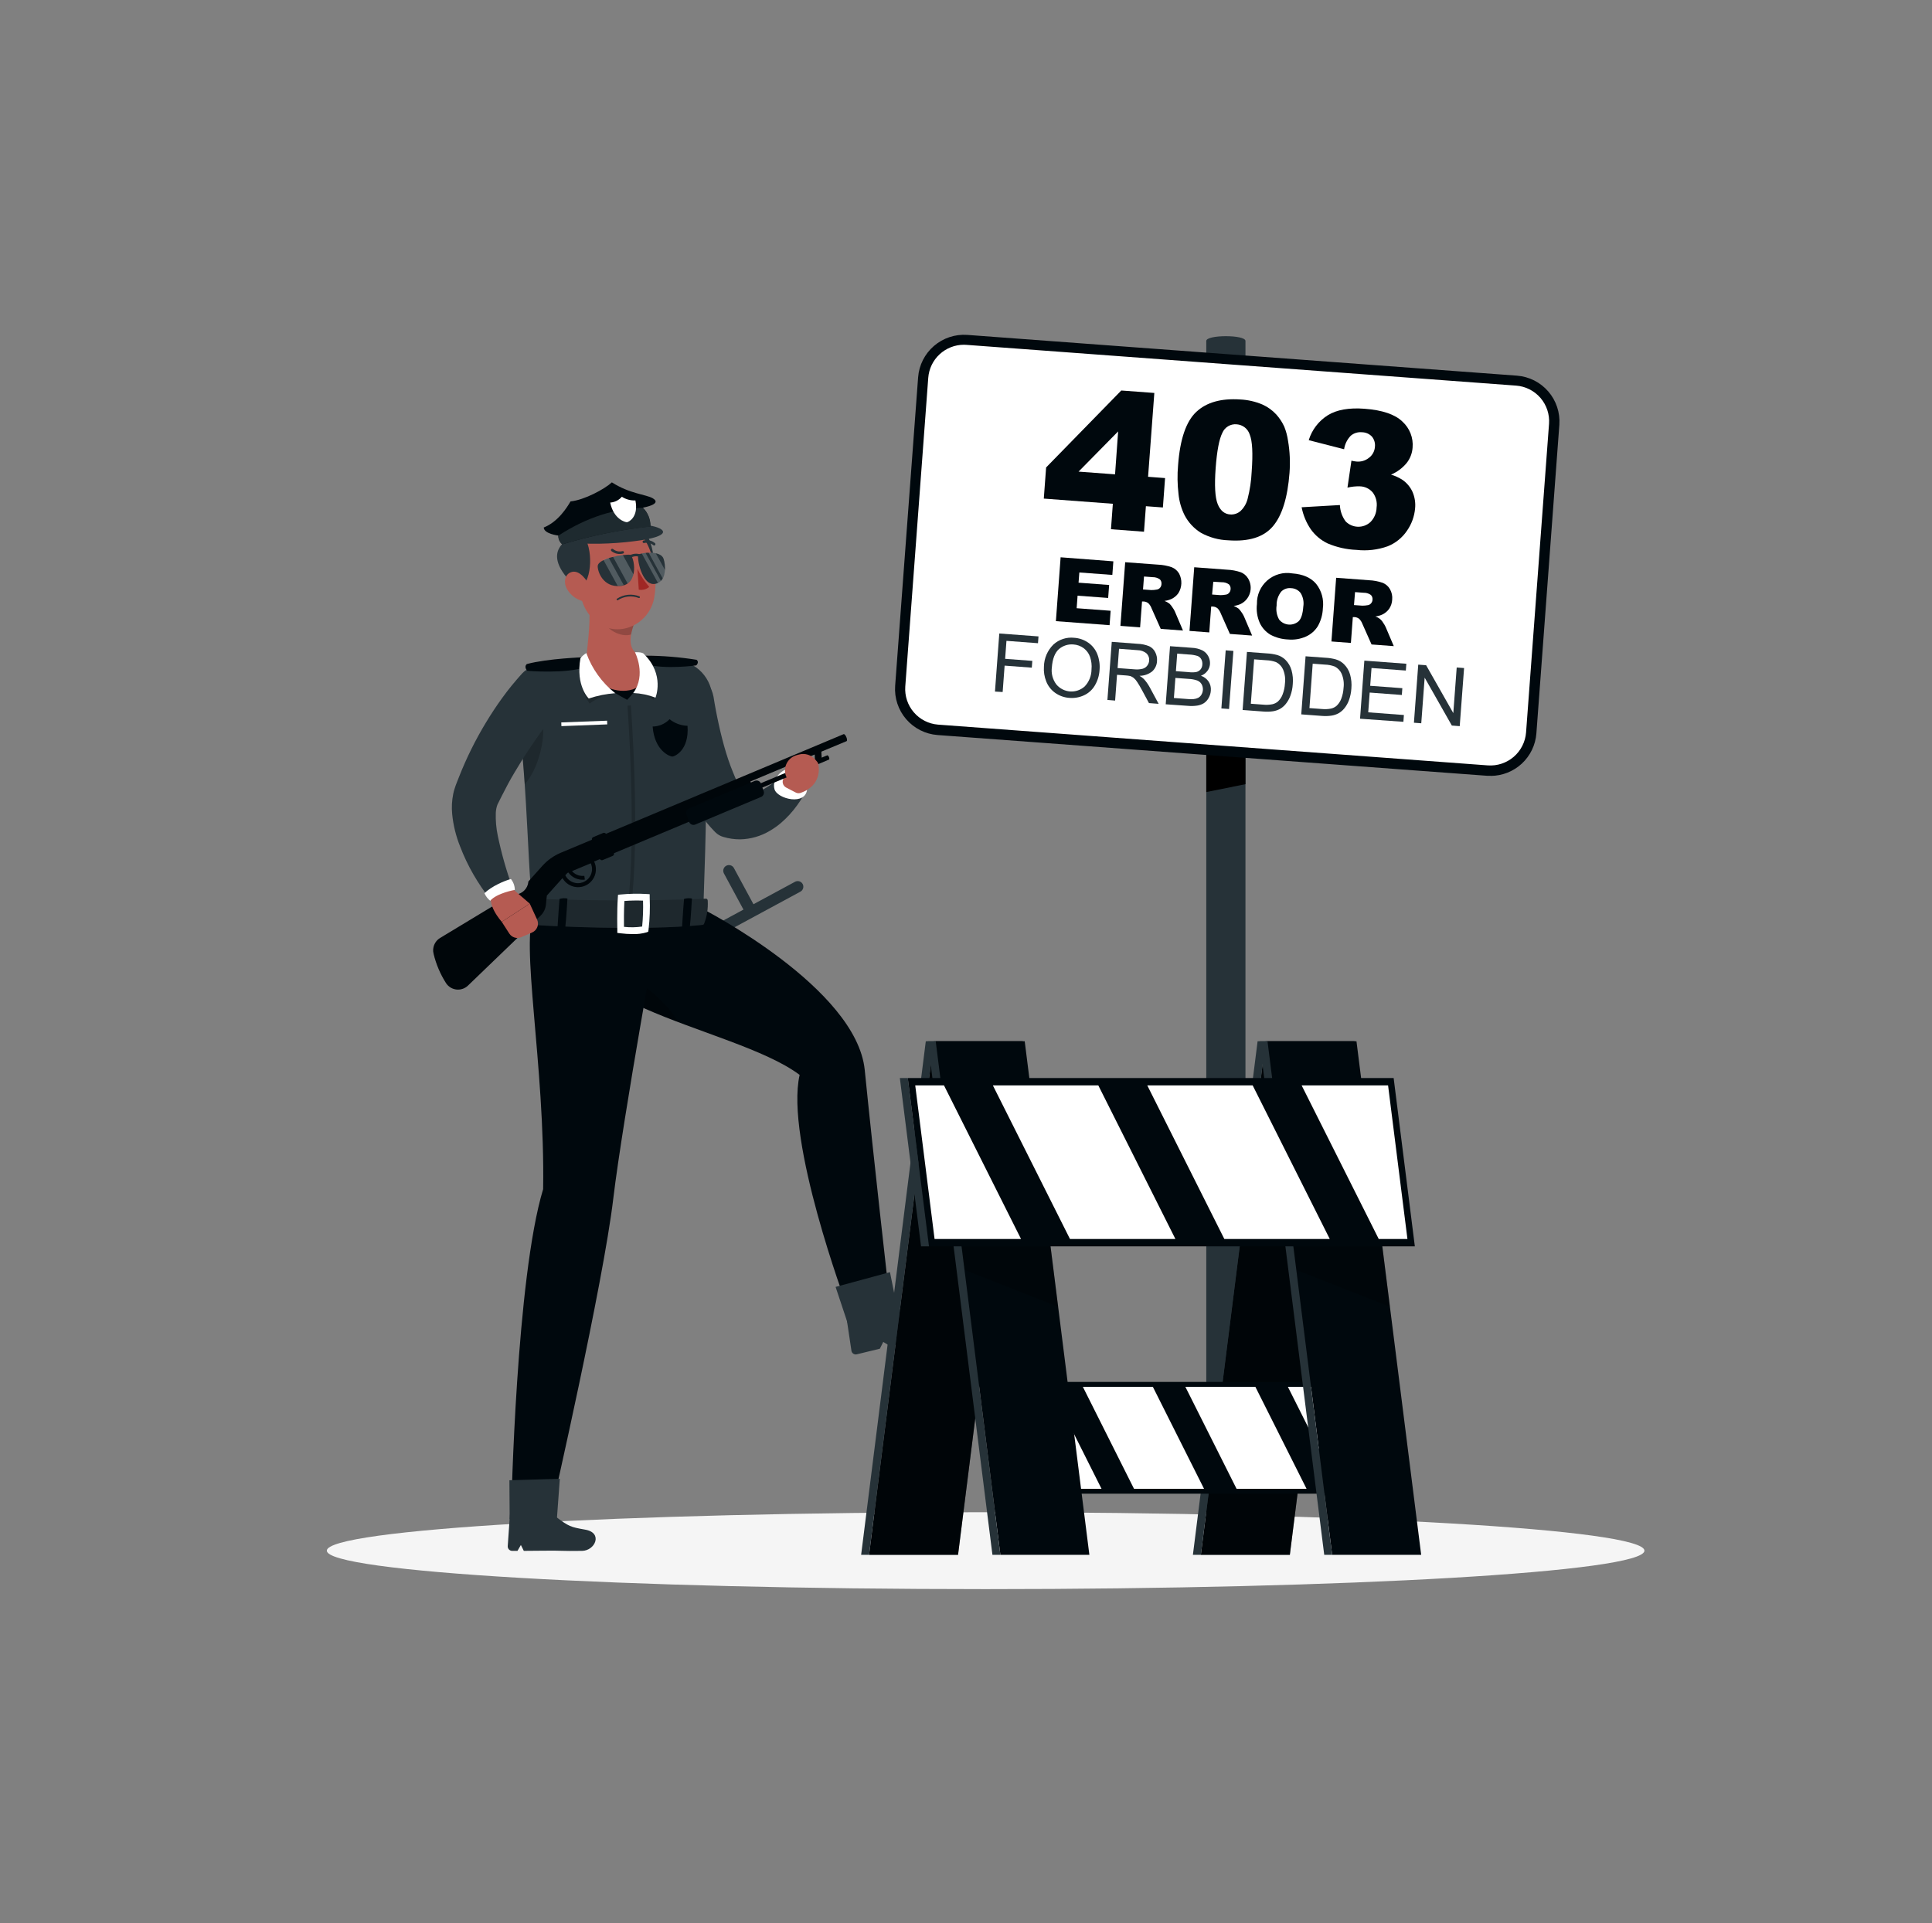 <svg width="227" height="226" viewBox="0 0 227 226" fill="none" xmlns="http://www.w3.org/2000/svg">
<rect x="0" y="0" width="227" height="226" fill="#808080" stroke="none"/>
<mask id="mask0_1575_2387" style="mask-type:alpha" maskUnits="userSpaceOnUse" x="0" y="0" width="227" height="226">
<ellipse cx="113.129" cy="113" rx="113.129" ry="113" fill="#F0F0F0"/>
</mask>
<g mask="url(#mask0_1575_2387)">
<path d="M115.807 186.762C158.557 186.762 193.213 184.738 193.213 182.242C193.213 179.746 158.557 177.723 115.807 177.723C73.056 177.723 38.4 179.746 38.4 182.242C38.4 184.738 73.056 186.762 115.807 186.762Z" fill="#F5F5F5"/>
<path d="M146.336 178.781H141.732V40.07C141.732 39.323 146.336 39.323 146.336 40.07V178.781Z" fill="#263238"/>
<path d="M146.336 92.161L141.732 93.087V86.719H146.336V92.161Z" fill="black"/>
<path d="M178.194 44.724L113.601 39.924C110.963 39.728 108.665 41.708 108.469 44.346L105.773 80.62C105.577 83.258 107.557 85.556 110.196 85.752L174.788 90.552C177.427 90.749 179.725 88.768 179.921 86.13L182.616 49.856C182.812 47.218 180.832 44.92 178.194 44.724Z" fill="white"/>
<path d="M175.144 91.175C175.012 91.175 174.876 91.175 174.745 91.175L110.15 86.384C108.726 86.274 107.404 85.605 106.472 84.523C105.54 83.442 105.074 82.035 105.175 80.611L107.874 44.337C107.983 42.913 108.652 41.59 109.734 40.657C110.815 39.725 112.222 39.258 113.647 39.359L178.242 44.15C179.665 44.26 180.987 44.929 181.919 46.011C182.851 47.092 183.317 48.498 183.216 49.923L180.517 86.196C180.414 87.551 179.804 88.817 178.809 89.742C177.814 90.667 176.506 91.183 175.148 91.187L175.144 91.175ZM113.24 40.517C112.181 40.521 111.163 40.925 110.388 41.647C109.614 42.369 109.141 43.357 109.064 44.413L106.365 80.687C106.288 81.79 106.649 82.879 107.371 83.717C108.092 84.555 109.115 85.075 110.217 85.162L174.812 89.953C175.92 90.032 177.014 89.67 177.856 88.945C178.697 88.22 179.218 87.192 179.304 86.085L182.003 49.811C182.084 48.703 181.722 47.607 180.997 46.765C180.272 45.923 179.242 45.403 178.134 45.319L113.539 40.529C113.451 40.521 113.343 40.517 113.24 40.517Z" fill="#00080D"/>
<path d="M130.753 59.205L122.641 58.598L122.913 54.937L131.744 45.894L135.628 46.182L134.893 56.035L136.89 56.186L136.634 59.64L134.638 59.492L134.414 62.49L130.534 62.199L130.753 59.205ZM131.013 55.747L131.376 50.701L126.725 55.428L131.013 55.747Z" fill="#00080D"/>
<path d="M138.419 54.661C138.648 51.611 139.361 49.526 140.559 48.406C141.756 47.285 143.473 46.799 145.709 46.948C146.614 46.989 147.506 47.192 148.34 47.547C148.952 47.823 149.501 48.22 149.957 48.713C150.337 49.138 150.652 49.617 150.891 50.134C151.107 50.672 151.257 51.233 151.338 51.807C151.55 53.053 151.608 54.32 151.51 55.58C151.289 58.491 150.638 60.583 149.557 61.855C148.477 63.128 146.731 63.676 144.319 63.5C143.191 63.464 142.087 63.16 141.098 62.614C140.292 62.115 139.634 61.409 139.193 60.57C138.802 59.791 138.558 58.946 138.471 58.079C138.336 56.944 138.318 55.799 138.419 54.661ZM142.834 54.997C142.683 57.041 142.76 58.45 143.066 59.225C143.369 59.995 143.864 60.422 144.551 60.462C144.987 60.493 145.418 60.349 145.749 60.063C146.164 59.672 146.457 59.168 146.591 58.614C146.859 57.568 147.018 56.498 147.066 55.42C147.223 53.291 147.149 51.847 146.843 51.088C146.739 50.753 146.537 50.456 146.262 50.238C145.987 50.02 145.652 49.891 145.302 49.867C144.951 49.834 144.6 49.913 144.297 50.093C143.995 50.273 143.758 50.545 143.621 50.869C143.248 51.603 142.986 52.979 142.834 54.997Z" fill="#00080D"/>
<path d="M157.925 52.797L153.769 51.731C154.141 50.514 154.939 49.473 156.017 48.797C157.065 48.153 158.501 47.9 160.324 48.038C162.416 48.195 163.9 48.698 164.776 49.547C165.196 49.929 165.523 50.402 165.731 50.93C165.939 51.459 166.022 52.028 165.973 52.593C165.93 53.264 165.682 53.905 165.263 54.43C164.771 55.019 164.146 55.482 163.438 55.779C163.928 55.924 164.393 56.141 164.82 56.422C165.317 56.776 165.712 57.256 165.965 57.811C166.23 58.426 166.334 59.098 166.265 59.764C166.18 60.703 165.851 61.605 165.311 62.378C164.758 63.197 163.972 63.831 163.055 64.199C161.88 64.621 160.623 64.767 159.382 64.626C158.207 64.582 157.049 64.32 155.969 63.856C155.184 63.477 154.508 62.905 154.004 62.195C153.477 61.416 153.113 60.539 152.935 59.616L157.43 59.356C157.458 60.051 157.694 60.722 158.109 61.281C158.489 61.667 159.004 61.892 159.546 61.906C160.088 61.921 160.614 61.726 161.015 61.36C161.468 60.905 161.728 60.293 161.742 59.652C161.832 59.026 161.671 58.391 161.294 57.883C161.108 57.661 160.877 57.482 160.616 57.356C160.355 57.231 160.071 57.163 159.781 57.157C159.29 57.143 158.798 57.194 158.32 57.308L158.787 54.142C158.976 54.188 159.168 54.222 159.362 54.242C159.63 54.27 159.9 54.244 160.158 54.167C160.415 54.089 160.655 53.962 160.863 53.791C161.062 53.639 161.225 53.447 161.343 53.226C161.461 53.006 161.53 52.763 161.546 52.514C161.571 52.301 161.554 52.085 161.494 51.879C161.434 51.674 161.334 51.482 161.199 51.316C161.049 51.155 160.868 51.027 160.666 50.938C160.465 50.85 160.248 50.803 160.029 50.801C159.794 50.776 159.557 50.799 159.332 50.868C159.106 50.936 158.897 51.049 158.715 51.2C158.29 51.636 158.013 52.194 157.925 52.797Z" fill="#00080D"/>
<path d="M124.617 65.496L130.813 65.971L130.694 67.568L126.817 67.281L126.725 68.479L130.318 68.75L130.203 70.275L126.61 70.008L126.502 71.481L130.494 71.78L130.37 73.473L124.062 73.002L124.617 65.496Z" fill="#00080D"/>
<path d="M131.644 73.557L132.203 66.075L136.055 66.359C136.609 66.381 137.157 66.485 137.68 66.666C138.044 66.813 138.347 67.077 138.543 67.417C138.728 67.774 138.818 68.172 138.802 68.574C138.787 68.976 138.667 69.367 138.455 69.708C138.251 69.999 137.976 70.232 137.656 70.387C137.392 70.509 137.111 70.588 136.822 70.623C137.031 70.701 137.227 70.808 137.405 70.942C137.535 71.069 137.649 71.211 137.744 71.365C137.856 71.518 137.954 71.681 138.036 71.852L138.994 74.104L136.379 73.908L135.313 71.513C135.231 71.287 135.104 71.08 134.938 70.906C134.781 70.778 134.588 70.703 134.387 70.691H134.183L133.956 73.729L131.644 73.557ZM134.299 69.277L135.273 69.349C135.481 69.35 135.688 69.332 135.892 69.293C136.045 69.276 136.187 69.204 136.291 69.09C136.395 68.97 136.457 68.82 136.467 68.662C136.481 68.559 136.472 68.454 136.44 68.355C136.407 68.256 136.352 68.166 136.279 68.091C136.032 67.916 135.735 67.825 135.433 67.832L134.415 67.756L134.299 69.277Z" fill="#00080D"/>
<path d="M139.76 74.148L140.315 66.666L144.172 66.954C144.724 66.975 145.27 67.077 145.793 67.257C146.157 67.404 146.462 67.668 146.659 68.008C146.806 68.258 146.9 68.536 146.935 68.823C146.97 69.112 146.946 69.404 146.864 69.682C146.782 69.96 146.644 70.219 146.459 70.442C146.273 70.665 146.044 70.847 145.785 70.978C145.52 71.099 145.239 71.179 144.95 71.213C145.158 71.292 145.355 71.4 145.533 71.533C145.66 71.662 145.774 71.804 145.872 71.956C145.985 72.108 146.082 72.271 146.16 72.443L147.118 74.695L144.507 74.503L143.441 72.108C143.359 71.882 143.231 71.675 143.066 71.501C142.909 71.372 142.714 71.296 142.511 71.285H142.307L142.084 74.323L139.76 74.148ZM142.415 69.872L143.389 69.944C143.597 69.943 143.804 69.924 144.008 69.888C144.163 69.873 144.306 69.799 144.407 69.68C144.514 69.564 144.577 69.415 144.587 69.257C144.601 69.153 144.591 69.048 144.559 68.948C144.526 68.849 144.472 68.758 144.399 68.682C144.152 68.506 143.853 68.416 143.549 68.427L142.555 68.367L142.415 69.872Z" fill="#00080D"/>
<path d="M147.685 70.982C147.671 70.457 147.774 69.936 147.987 69.455C148.199 68.975 148.515 68.548 148.912 68.204C149.309 67.86 149.777 67.609 150.283 67.468C150.789 67.327 151.319 67.3 151.837 67.389C153.082 67.479 154.014 67.885 154.631 68.606C154.953 69.008 155.189 69.472 155.326 69.968C155.463 70.464 155.499 70.983 155.43 71.493C155.403 72.237 155.197 72.963 154.827 73.609C154.497 74.134 154.019 74.55 153.454 74.806C152.79 75.103 152.061 75.222 151.338 75.154C150.615 75.126 149.908 74.935 149.27 74.595C148.725 74.271 148.289 73.791 148.02 73.217C147.709 72.516 147.593 71.743 147.685 70.982ZM149.996 71.161C149.903 71.733 150.009 72.319 150.296 72.822C150.432 72.989 150.601 73.126 150.792 73.226C150.983 73.326 151.192 73.386 151.407 73.403C151.622 73.42 151.838 73.393 152.042 73.324C152.247 73.255 152.435 73.145 152.595 73.002C152.891 72.698 153.07 72.132 153.13 71.293C153.222 70.741 153.111 70.174 152.819 69.696C152.687 69.524 152.518 69.383 152.324 69.285C152.131 69.186 151.918 69.131 151.701 69.125C151.49 69.099 151.275 69.122 151.074 69.191C150.873 69.26 150.69 69.374 150.539 69.525C150.171 69.989 149.978 70.569 149.996 71.161Z" fill="#00080D"/>
<path d="M156.436 75.389L156.991 67.904L160.844 68.191C161.397 68.213 161.945 68.317 162.468 68.499C162.826 68.646 163.124 68.909 163.315 69.245C163.528 69.621 163.619 70.053 163.574 70.483C163.555 70.86 163.435 71.226 163.227 71.541C163.023 71.83 162.748 72.062 162.428 72.216C162.164 72.338 161.883 72.419 161.594 72.455C161.985 72.574 162.315 72.838 162.516 73.194C162.628 73.347 162.724 73.512 162.804 73.685L163.762 75.936L161.151 75.741L160.085 73.345C160.002 73.12 159.874 72.913 159.71 72.739C159.551 72.611 159.358 72.536 159.155 72.523H158.951L158.724 75.561L156.436 75.389ZM159.087 71.11L160.061 71.181C160.27 71.183 160.479 71.164 160.684 71.126C160.839 71.111 160.982 71.036 161.083 70.918C161.19 70.802 161.254 70.653 161.263 70.495C161.276 70.392 161.265 70.287 161.233 70.188C161.201 70.09 161.147 69.999 161.075 69.924C160.828 69.746 160.529 69.655 160.225 69.664L159.211 69.588L159.087 71.11Z" fill="#00080D"/>
<path d="M116.904 81.278L117.411 74.451L122.018 74.794L121.959 75.593L118.254 75.317L118.098 77.429L121.292 77.669L121.232 78.467L118.038 78.228L117.807 81.33L116.904 81.278Z" fill="#263238"/>
<path d="M122.657 78.347C122.673 77.371 123.072 76.439 123.767 75.752C124.092 75.455 124.476 75.23 124.895 75.093C125.313 74.955 125.756 74.908 126.194 74.954C126.794 74.99 127.373 75.191 127.867 75.533C128.346 75.867 128.715 76.335 128.929 76.878C129.159 77.471 129.25 78.109 129.192 78.743C129.155 79.387 128.963 80.013 128.634 80.567C128.335 81.075 127.888 81.478 127.352 81.721C126.824 81.964 126.243 82.067 125.663 82.02C125.056 81.984 124.471 81.778 123.975 81.426C123.498 81.087 123.131 80.614 122.921 80.068C122.704 79.522 122.614 78.934 122.657 78.347ZM123.587 78.431C123.494 79.139 123.681 79.855 124.106 80.427C124.306 80.669 124.552 80.867 124.83 81.011C125.109 81.154 125.413 81.24 125.725 81.263C126.037 81.285 126.351 81.245 126.647 81.143C126.943 81.041 127.215 80.881 127.448 80.671C127.959 80.132 128.245 79.418 128.246 78.675C128.296 78.176 128.237 77.672 128.075 77.198C127.932 76.79 127.671 76.434 127.324 76.176C126.975 75.919 126.559 75.768 126.126 75.741C125.821 75.713 125.514 75.747 125.222 75.839C124.93 75.932 124.659 76.082 124.426 76.279C123.947 76.703 123.663 77.421 123.587 78.447V78.431Z" fill="#263238"/>
<path d="M130.115 82.26L130.626 75.433L133.652 75.661C134.123 75.675 134.588 75.772 135.025 75.948C135.335 76.095 135.585 76.343 135.736 76.651C135.902 76.976 135.974 77.341 135.943 77.705C135.933 77.932 135.878 78.154 135.781 78.36C135.685 78.565 135.549 78.75 135.381 78.902C134.955 79.242 134.427 79.426 133.883 79.425C134.072 79.528 134.247 79.656 134.402 79.805C134.667 80.099 134.896 80.423 135.085 80.771L136.135 82.719L134.997 82.631L134.199 81.146C133.967 80.715 133.772 80.388 133.616 80.156C133.503 79.97 133.36 79.804 133.193 79.665C133.072 79.573 132.937 79.501 132.794 79.453C132.629 79.416 132.463 79.392 132.295 79.382L131.245 79.306L131.021 82.336L130.115 82.26ZM131.312 78.515L133.253 78.659C133.58 78.696 133.91 78.677 134.231 78.603C134.455 78.546 134.653 78.415 134.794 78.232C134.927 78.059 135.006 77.85 135.021 77.633C135.036 77.483 135.017 77.332 134.967 77.189C134.916 77.047 134.835 76.918 134.73 76.81C134.427 76.55 134.039 76.409 133.64 76.411L131.48 76.248L131.312 78.515Z" fill="#263238"/>
<path d="M136.965 82.771L137.472 75.944L140.035 76.132C140.464 76.148 140.885 76.251 141.273 76.435C141.57 76.589 141.812 76.83 141.968 77.126C142.12 77.408 142.189 77.728 142.167 78.048C142.146 78.337 142.042 78.615 141.868 78.847C141.674 79.106 141.409 79.304 141.105 79.417C141.474 79.543 141.793 79.785 142.012 80.108C142.212 80.422 142.302 80.795 142.267 81.166C142.247 81.475 142.155 81.776 142 82.044C141.866 82.284 141.677 82.49 141.449 82.643C141.213 82.786 140.951 82.881 140.678 82.923C140.311 82.979 139.938 82.99 139.568 82.954L136.965 82.771ZM137.927 82.032L139.628 82.16C139.834 82.175 140.041 82.175 140.247 82.16C140.433 82.143 140.614 82.093 140.782 82.012C140.934 81.928 141.062 81.805 141.153 81.657C141.267 81.471 141.33 81.258 141.336 81.04C141.341 80.823 141.289 80.607 141.185 80.415C141.068 80.215 140.886 80.061 140.67 79.976C140.351 79.865 140.018 79.802 139.68 79.789L138.103 79.673L137.927 82.032ZM138.163 78.878L139.64 78.99C139.928 79.028 140.219 79.028 140.506 78.99C140.716 78.953 140.908 78.846 141.049 78.687C141.185 78.522 141.262 78.317 141.269 78.104C141.289 77.894 141.249 77.682 141.153 77.493C141.059 77.311 140.901 77.169 140.71 77.094C140.376 76.99 140.03 76.932 139.68 76.922L138.315 76.818L138.163 78.878Z" fill="#263238"/>
<path d="M143.505 83.258L144.012 76.431L144.918 76.499L144.407 83.326L143.505 83.258Z" fill="#263238"/>
<path d="M146 83.442L146.511 76.615L148.862 76.791C149.267 76.811 149.669 76.874 150.06 76.978C150.423 77.085 150.755 77.278 151.026 77.541C151.369 77.882 151.618 78.305 151.749 78.771C151.897 79.304 151.946 79.861 151.893 80.412C151.867 80.878 151.772 81.339 151.609 81.777C151.484 82.124 151.302 82.448 151.07 82.735C150.884 82.965 150.659 83.16 150.403 83.31C150.141 83.453 149.856 83.549 149.561 83.594C149.195 83.647 148.824 83.658 148.455 83.625L146 83.442ZM146.966 82.707L148.423 82.815C148.78 82.852 149.141 82.836 149.493 82.767C149.727 82.716 149.946 82.61 150.132 82.46C150.381 82.23 150.573 81.946 150.695 81.629C150.856 81.213 150.951 80.774 150.974 80.328C151.049 79.76 150.969 79.182 150.743 78.655C150.577 78.296 150.296 78.003 149.944 77.821C149.573 77.684 149.182 77.608 148.787 77.597L147.353 77.489L146.966 82.707Z" fill="#263238"/>
<path d="M152.891 83.957L153.398 77.13L155.749 77.302C156.154 77.322 156.556 77.386 156.947 77.493C157.309 77.599 157.639 77.792 157.909 78.056C158.252 78.395 158.501 78.817 158.632 79.282C158.779 79.815 158.829 80.371 158.779 80.922C158.75 81.389 158.654 81.849 158.496 82.288C158.371 82.637 158.187 82.962 157.953 83.25C157.767 83.479 157.541 83.673 157.286 83.821C157.025 83.964 156.742 84.06 156.448 84.104C156.082 84.158 155.711 84.17 155.342 84.14L152.891 83.957ZM153.853 83.218L155.31 83.326C155.667 83.363 156.028 83.347 156.38 83.278C156.614 83.227 156.833 83.122 157.019 82.971C157.268 82.743 157.461 82.46 157.582 82.144C157.743 81.728 157.837 81.289 157.861 80.843C157.935 80.274 157.855 79.697 157.629 79.17C157.465 78.81 157.183 78.516 156.831 78.336C156.459 78.195 156.067 78.118 155.669 78.108L154.236 78L153.853 83.218Z" fill="#263238"/>
<path d="M159.797 84.468L160.304 77.641L165.239 78.008L165.179 78.807L161.147 78.507L160.991 80.599L164.768 80.879L164.708 81.677L160.931 81.394L160.76 83.717L164.951 84.032L164.892 84.831L159.797 84.468Z" fill="#263238"/>
<path d="M166.129 84.939L166.636 78.112L167.562 78.18L170.756 83.809L171.155 78.447L172.022 78.511L171.51 85.342L170.584 85.27L167.39 79.641L166.991 85.003L166.129 84.939Z" fill="#263238"/>
<path d="M83.837 81.897L83.969 82.695L84.12 83.529C84.232 84.084 84.336 84.643 84.464 85.194C84.707 86.304 84.987 87.398 85.306 88.456C85.466 88.983 85.641 89.506 85.829 90.009C86.017 90.512 86.228 91.015 86.424 91.486C86.812 92.37 87.304 93.205 87.889 93.973L86.795 93.255C87.071 93.417 87.39 93.491 87.71 93.466C88.231 93.418 88.738 93.268 89.203 93.027C89.805 92.727 90.378 92.371 90.915 91.965C91.203 91.754 91.494 91.53 91.774 91.29C91.917 91.175 92.057 91.055 92.173 90.935C92.289 90.815 92.464 90.68 92.572 90.596L92.784 90.424C93.045 90.215 93.37 90.1 93.704 90.098C94.04 90.096 94.365 90.208 94.629 90.414C94.892 90.621 95.078 90.911 95.156 91.237C95.235 91.562 95.2 91.905 95.059 92.209C94.939 92.46 94.86 92.652 94.752 92.859C94.644 93.067 94.54 93.259 94.428 93.458C94.197 93.858 93.953 94.237 93.682 94.612C93.124 95.395 92.472 96.106 91.742 96.732C91.34 97.073 90.908 97.377 90.452 97.642C89.399 98.273 88.199 98.618 86.971 98.644C86.295 98.648 85.622 98.551 84.975 98.357C84.619 98.255 84.296 98.062 84.037 97.798L83.885 97.642C82.855 96.573 81.981 95.363 81.29 94.049C80.654 92.852 80.115 91.607 79.677 90.324C79.236 89.082 78.867 87.816 78.571 86.532C78.427 85.897 78.288 85.258 78.172 84.615C78.116 84.292 78.06 83.973 78.012 83.645C77.964 83.318 77.924 83.01 77.885 82.615C77.812 81.848 78.038 81.082 78.516 80.477C78.993 79.872 79.686 79.474 80.45 79.367C81.213 79.26 81.989 79.452 82.614 79.902C83.24 80.353 83.668 81.027 83.809 81.785L83.837 81.897Z" fill="#263238"/>
<path d="M92.52 90.356C91.678 90.624 90.688 91.598 90.999 92.752C91.311 93.905 94.724 94.748 94.836 92.696C93.85 90.724 92.52 90.356 92.52 90.356Z" fill="white"/>
<path d="M92.069 91.47L92.432 90.915L96.165 89.925C96.165 89.925 96.708 92.3 94.013 93.203C93.822 93.25 93.619 93.22 93.45 93.119L92.376 92.56C92.282 92.511 92.198 92.444 92.131 92.362C92.064 92.279 92.014 92.184 91.986 92.082C91.957 91.98 91.949 91.873 91.964 91.767C91.978 91.662 92.014 91.561 92.069 91.47Z" fill="#B55B52"/>
<path d="M63.94 77.849C68.706 76.982 75.166 76.818 79.849 77.621C80.997 77.816 82.031 78.436 82.744 79.357C83.457 80.279 83.797 81.434 83.697 82.595C83.43 85.673 83.091 88.392 82.899 90.524C83.111 95.937 82.651 104.984 82.651 106.892L62.814 107.172C61.931 104.7 62.223 93.566 60.674 82.36C60.523 81.331 60.78 80.283 61.39 79.441C62 78.598 62.915 78.027 63.94 77.849Z" fill="#263238"/>
<path opacity="0.2" d="M74.124 106.9L73.725 106.848C74.85 97.965 73.725 83.082 73.725 82.934L74.124 82.903C74.136 83.054 75.258 97.977 74.124 106.9Z" fill="black"/>
<path d="M75.924 78.076C75.126 77.865 75.848 77.058 75.848 77.058C77.854 77.063 79.856 77.224 81.837 77.541C82.212 77.829 81.805 78.2 81.805 78.2C81.805 78.2 78.248 78.707 75.924 78.076Z" fill="#00080D"/>
<path opacity="0.2" d="M74.802 76.938C74.802 76.938 76 79.302 74.403 81.45C75.257 81.503 76.083 81.778 76.798 82.248C76.798 82.248 77.361 80.224 75.776 77.142C75.605 76.85 74.802 76.938 74.802 76.938Z" fill="black"/>
<path d="M76.06 78.084C76.367 79.525 73.689 82.248 73.689 82.248C73.689 82.248 68.954 79.765 68.654 78.34L76.06 78.084Z" fill="#00080D"/>
<path opacity="0.2" d="M63.652 84.883C64.171 85.885 63.54 90.073 61.656 92.161C61.532 90.332 61.376 88.42 61.177 86.476L63.652 84.883Z" fill="black"/>
<path d="M69.161 70.69L74.527 73.261C73.96 74.782 73.689 76.363 75.277 77.118C75.498 77.225 75.695 77.376 75.855 77.562C76.015 77.748 76.135 77.965 76.208 78.199C76.281 78.434 76.304 78.68 76.278 78.924C76.251 79.168 76.174 79.404 76.052 79.617C75.801 80.054 75.448 80.424 75.023 80.694C74.599 80.964 74.115 81.128 73.613 81.17C71.748 81.358 69.912 80.16 68.842 79.038C68.403 78.575 68.842 78.032 68.89 77.385C69.097 75.102 69.449 72.71 69.161 70.69Z" fill="#B55B52"/>
<path opacity="0.2" d="M71.633 71.201L74.527 73.261C74.36 73.684 74.233 74.121 74.148 74.567C72.95 74.966 71.074 73.92 71.042 72.882C71.026 72.359 71.493 71.449 71.633 71.201Z" fill="black"/>
<path d="M75.393 62.015C76.419 62.85 77.589 66.578 76.084 68.084C73.864 65.504 73.613 61.628 75.393 62.015Z" fill="#263238"/>
<path d="M67.676 66.331C68.075 69.525 68.155 71.401 69.88 72.922C72.471 75.21 76.323 73.449 76.878 70.203C77.377 67.277 76.631 62.566 73.417 61.524C72.705 61.293 71.946 61.247 71.212 61.39C70.477 61.532 69.791 61.859 69.217 62.34C68.643 62.82 68.201 63.438 67.931 64.136C67.662 64.835 67.574 65.59 67.676 66.331Z" fill="#B55B52"/>
<path d="M67.776 69.077C69.285 69.189 69.808 65.54 68.87 63.488C69.525 63.76 71.389 63.488 71.908 62.638C74.918 63.492 76.044 63.508 76.427 62.267C76.811 61.025 72.08 59.931 69.341 60.518C66.602 61.105 67.409 63.089 67.409 63.089C67.409 63.089 62.77 64.574 67.776 69.077Z" fill="#263238"/>
<path d="M66.674 69.321C67.077 69.969 67.71 70.44 68.447 70.638C69.377 70.862 69.696 69.928 69.321 68.99C68.978 68.147 68.087 66.993 67.209 67.213C66.331 67.433 66.151 68.495 66.674 69.321Z" fill="#B55B52"/>
<path d="M71.932 66.866C71.932 67.125 72.1 67.325 72.271 67.313C72.443 67.301 72.567 67.081 72.547 66.818C72.527 66.554 72.379 66.359 72.208 66.371C72.036 66.383 71.916 66.606 71.932 66.866Z" fill="#263238"/>
<path d="M75.461 66.578C75.481 66.838 75.632 67.041 75.8 67.025C75.968 67.01 76.096 66.794 76.08 66.534C76.064 66.275 75.912 66.071 75.74 66.083C75.569 66.095 75.445 66.319 75.461 66.578Z" fill="#263238"/>
<path d="M74.89 66.846C75.253 67.618 75.722 68.335 76.283 68.978C76.115 69.119 75.917 69.221 75.705 69.278C75.493 69.334 75.27 69.344 75.054 69.305L74.89 66.846Z" fill="#A02724"/>
<path d="M73.273 64.806C73.292 64.824 73.305 64.848 73.309 64.874C73.318 64.913 73.311 64.954 73.29 64.988C73.269 65.022 73.236 65.047 73.198 65.057C72.961 65.12 72.713 65.125 72.474 65.072C72.235 65.019 72.013 64.91 71.824 64.754C71.81 64.74 71.799 64.723 71.791 64.704C71.783 64.686 71.779 64.666 71.779 64.646C71.779 64.626 71.783 64.606 71.791 64.588C71.799 64.569 71.81 64.552 71.824 64.538C71.854 64.51 71.893 64.495 71.934 64.495C71.975 64.495 72.014 64.51 72.044 64.538C72.194 64.66 72.371 64.745 72.561 64.785C72.75 64.825 72.947 64.82 73.134 64.77C73.158 64.763 73.184 64.763 73.208 64.769C73.233 64.775 73.255 64.788 73.273 64.806Z" fill="#263238"/>
<path d="M73.92 65.572C73.896 65.56 73.876 65.54 73.864 65.516C73.844 65.482 73.838 65.441 73.847 65.402C73.857 65.363 73.882 65.329 73.916 65.309C74.123 65.179 74.358 65.1 74.602 65.079C74.845 65.057 75.091 65.094 75.317 65.185C75.336 65.193 75.352 65.206 75.365 65.22C75.379 65.235 75.389 65.253 75.396 65.272C75.403 65.291 75.405 65.311 75.404 65.331C75.403 65.351 75.398 65.37 75.389 65.388C75.37 65.425 75.338 65.452 75.3 65.466C75.261 65.479 75.219 65.477 75.182 65.46C75.002 65.39 74.808 65.364 74.616 65.382C74.424 65.401 74.239 65.465 74.076 65.568C74.053 65.583 74.026 65.592 73.999 65.592C73.971 65.593 73.944 65.586 73.92 65.572Z" fill="#263238"/>
<path d="M76.91 64.111C76.886 64.118 76.861 64.118 76.837 64.114C76.813 64.109 76.79 64.098 76.77 64.083C76.626 63.955 76.453 63.864 76.266 63.818C76.079 63.771 75.884 63.77 75.697 63.816C75.658 63.827 75.616 63.823 75.581 63.804C75.545 63.785 75.519 63.752 75.507 63.714C75.495 63.675 75.499 63.633 75.519 63.598C75.538 63.562 75.57 63.536 75.609 63.524C75.844 63.463 76.091 63.459 76.327 63.515C76.564 63.571 76.783 63.684 76.966 63.844C76.994 63.873 77.01 63.911 77.01 63.951C77.01 63.992 76.994 64.03 76.966 64.059C76.952 64.081 76.933 64.098 76.91 64.111Z" fill="#263238"/>
<path d="M94.312 103.898C94.228 103.743 94.086 103.628 93.917 103.578C93.748 103.528 93.565 103.547 93.41 103.631L88.528 106.27L86.22 101.998C86.133 101.849 85.991 101.74 85.825 101.693C85.659 101.647 85.481 101.666 85.329 101.748C85.177 101.83 85.063 101.967 85.01 102.131C84.958 102.295 84.971 102.474 85.046 102.629L87.354 106.9L70.526 115.995C70.372 116.079 70.257 116.221 70.206 116.39C70.155 116.559 70.173 116.741 70.255 116.897C70.34 117.052 70.482 117.167 70.65 117.218C70.819 117.269 71.001 117.251 71.157 117.168L94.045 104.792C94.198 104.708 94.311 104.567 94.361 104.4C94.411 104.233 94.394 104.053 94.312 103.898Z" fill="#263238"/>
<path d="M93.953 126.327C85.969 120.338 61.388 117.943 69.884 106.996L82.659 106.876C82.659 106.876 100.624 116.098 101.602 125.744C102.605 135.776 104.397 151.574 104.397 151.574L99.447 153.33C99.447 153.33 92.213 133.96 93.953 126.327Z" fill="#00080D"/>
<path opacity="0.2" d="M70.323 112.481C70.028 113.128 69.757 113.799 69.525 114.506C71.521 116.761 75.438 118.498 79.681 120.095C78.364 117.795 75.485 115.24 70.323 112.481Z" fill="black"/>
<path d="M99.491 155.083L104.629 153.761C104.951 153.667 105.295 153.684 105.607 153.809C107.395 154.608 108.537 154.376 110.306 154.269C112.422 154.133 111.947 156.408 110.457 156.796C108.002 157.434 108.182 157.295 106.066 157.842L104.613 158.217L103.778 157.71L103.379 158.508L100.684 159.163C100.616 159.182 100.544 159.186 100.474 159.176C100.404 159.166 100.336 159.142 100.276 159.104C100.215 159.067 100.163 159.017 100.123 158.958C100.083 158.9 100.055 158.834 100.042 158.764L99.491 155.083Z" fill="#263238"/>
<path d="M99.623 155.586C99.698 155.55 105.459 153.937 105.459 153.937L104.565 149.51L98.177 151.246L99.623 155.586Z" fill="#263238"/>
<path d="M63.815 139.757C64.059 125.213 61.021 110.406 62.825 107.156L77.645 106.948C77.645 106.948 73.217 131.197 72.055 140.883C70.858 150.959 64.869 177.156 64.869 177.156L60.079 177.232C60.079 177.232 60.645 150.209 63.815 139.757Z" fill="#00080D"/>
<path d="M59.915 178.007L64.307 177.939C64.646 177.924 64.98 178.022 65.257 178.218C66.854 179.416 67.022 179.464 68.77 179.775C70.87 180.147 69.928 182.242 68.391 182.266C65.852 182.306 66.059 182.215 63.895 182.246L61.544 182.266L61.201 181.576L60.801 182.266H60.183C60.111 182.267 60.039 182.252 59.973 182.223C59.907 182.195 59.848 182.153 59.798 182.101C59.749 182.049 59.711 181.987 59.686 181.919C59.662 181.851 59.651 181.779 59.656 181.707L59.915 178.007Z" fill="#263238"/>
<path d="M59.883 178.53C59.959 178.53 65.412 178.781 65.412 178.781L65.776 173.799L59.851 173.967L59.883 178.53Z" fill="#263238"/>
<path d="M74.606 76.655C74.606 76.655 75.98 79.302 74.403 81.446C75.297 81.489 76.18 81.672 77.018 81.989C77.018 81.989 78.132 79.294 75.676 76.882C75.505 76.595 74.606 76.655 74.606 76.655Z" fill="white"/>
<path d="M62.283 108.689C69.369 109.112 77.493 109.24 82.576 108.689C82.606 108.684 82.635 108.672 82.66 108.653C82.684 108.634 82.703 108.609 82.715 108.581C83.056 107.72 83.206 106.795 83.154 105.87C83.154 105.726 83.059 105.619 82.963 105.623C76.256 105.882 69.589 105.866 62.602 105.623C62.526 105.623 62.45 105.687 62.423 105.794C62.184 106.655 62.084 107.549 62.123 108.441C62.118 108.494 62.132 108.548 62.16 108.592C62.189 108.637 62.232 108.671 62.283 108.689Z" fill="#263238"/>
<path opacity="0.2" d="M62.283 108.689C69.369 109.112 77.493 109.24 82.576 108.689C82.606 108.684 82.635 108.672 82.66 108.653C82.684 108.634 82.703 108.609 82.715 108.581C83.056 107.72 83.206 106.795 83.154 105.87C83.154 105.726 83.059 105.619 82.963 105.623C76.256 105.882 69.589 105.866 62.602 105.623C62.526 105.623 62.45 105.687 62.423 105.794C62.184 106.655 62.084 107.549 62.123 108.441C62.118 108.494 62.132 108.548 62.16 108.592C62.189 108.637 62.232 108.671 62.283 108.689Z" fill="black"/>
<path d="M74.371 109.779C73.87 109.777 73.368 109.745 72.87 109.683L72.531 109.639V109.3C72.531 109.212 72.479 107.148 72.591 105.491L72.615 105.156L72.946 105.124C73.953 105.026 74.966 105.008 75.976 105.068L76.336 105.092V105.451C76.391 106.725 76.346 108.001 76.2 109.268L76.164 109.503L75.941 109.583C75.43 109.728 74.901 109.794 74.371 109.779ZM73.314 108.928C74.024 109.008 74.742 108.996 75.449 108.892C75.55 107.88 75.584 106.863 75.553 105.846C74.823 105.817 74.091 105.83 73.362 105.886C73.298 107.032 73.306 108.321 73.314 108.928Z" fill="white"/>
<path d="M66.671 105.599C66.671 105.599 66.555 107.838 66.391 109.264C66.076 109.591 65.489 109.34 65.489 109.34C65.489 109.34 65.605 107.272 65.744 105.647C66.045 105.556 66.362 105.54 66.671 105.599Z" fill="#00080D"/>
<path d="M81.298 105.599C81.298 105.599 81.182 107.838 81.019 109.264C80.703 109.591 80.116 109.34 80.116 109.34C80.116 109.34 80.232 107.272 80.372 105.647C80.672 105.556 80.99 105.54 81.298 105.599Z" fill="#00080D"/>
<path d="M76.683 85.386C76.898 88.272 78.739 88.923 78.998 88.915C79.258 88.907 80.994 88.189 80.779 85.302C80.01 85.279 79.27 85.005 78.671 84.524C78.413 84.793 78.105 85.007 77.764 85.155C77.422 85.303 77.055 85.382 76.683 85.386Z" fill="#00080D"/>
<path d="M76.283 61.752C78.335 62.095 79.11 63.049 74.491 63.608C71.821 63.951 69.122 63.996 66.442 63.744C66.442 63.744 72.603 61.732 76.283 61.752Z" fill="#263238"/>
<path d="M66.067 63.975C69.445 62.948 72.912 62.245 76.423 61.875C76.433 61.466 76.359 61.058 76.206 60.678C76.053 60.297 75.824 59.952 75.533 59.664C75.533 59.664 77.869 59.264 76.707 58.566C75.908 58.099 74.004 58.047 71.892 56.69C71.026 57.488 68.654 58.765 67.034 58.929C66.634 59.616 65.584 61.325 63.888 61.995C63.912 62.746 65.6 62.941 65.6 62.941C65.593 63.138 65.632 63.334 65.713 63.513C65.794 63.692 65.915 63.851 66.067 63.975Z" fill="#00080D"/>
<path opacity="0.8" d="M65.601 62.953C69.038 60.722 72.335 59.76 75.533 59.676C75.824 59.965 76.053 60.31 76.206 60.69C76.359 61.07 76.433 61.478 76.424 61.888C72.913 62.253 69.445 62.952 66.068 63.975C65.917 63.852 65.797 63.696 65.716 63.519C65.635 63.341 65.595 63.148 65.601 62.953Z" fill="#263238"/>
<path d="M71.696 59.065C72.096 61.029 73.481 61.388 73.668 61.372C73.856 61.356 75.054 60.781 74.659 58.817C74.094 58.837 73.538 58.685 73.062 58.382C72.892 58.582 72.683 58.745 72.448 58.862C72.214 58.98 71.958 59.048 71.696 59.065Z" fill="white"/>
<path d="M74.028 65.201C74.483 65.265 75.225 68.69 72.85 68.874C70.854 69.029 70.227 67.197 70.227 66.554C70.227 65.596 73.381 65.109 74.028 65.201Z" fill="#263238"/>
<path d="M75.034 65.173C74.75 65.345 75.389 68.994 77.03 68.61C78.427 68.287 78.192 66.303 77.964 65.66C77.641 64.69 75.437 64.918 75.034 65.173Z" fill="#263238"/>
<g opacity="0.2">
<path d="M73.186 65.237L74.427 67.5C74.344 67.933 74.1 68.318 73.744 68.578L72.032 65.448C72.412 65.354 72.797 65.283 73.186 65.237Z" fill="white"/>
<path d="M71.525 65.572L73.285 68.766C73.145 68.807 73 68.832 72.854 68.842C72.758 68.848 72.662 68.848 72.567 68.842L70.898 65.8C71.101 65.708 71.31 65.632 71.525 65.572Z" fill="white"/>
<path d="M77.046 65.017L78.148 67.013C78.134 67.356 78.04 67.692 77.872 67.992L76.204 64.937C76.487 64.933 76.769 64.96 77.046 65.017Z" fill="white"/>
<path d="M77.657 68.275C77.556 68.375 77.437 68.455 77.306 68.51L75.401 65.037C75.547 65.005 75.695 64.981 75.844 64.965L77.657 68.275Z" fill="white"/>
</g>
<path d="M99.459 87.106C99.662 87.019 99.319 86.204 99.115 86.288L71.193 98.001C71.161 97.948 71.11 97.908 71.051 97.889C70.992 97.87 70.927 97.873 70.87 97.898L69.7 98.385C69.643 98.41 69.596 98.455 69.569 98.511C69.541 98.567 69.534 98.631 69.549 98.692L65.876 100.229C65.056 100.577 64.323 101.1 63.728 101.762L62.083 103.599C62.052 104.023 61.86 104.42 61.544 104.707C61.229 104.994 60.816 105.149 60.39 105.14H60.147L51.707 110.238C51.397 110.425 51.155 110.708 51.019 111.044C50.882 111.38 50.858 111.751 50.949 112.102C51.242 113.327 51.739 114.494 52.418 115.555C52.554 115.76 52.734 115.931 52.944 116.059C53.155 116.186 53.391 116.265 53.635 116.292C53.879 116.318 54.126 116.29 54.359 116.211C54.592 116.131 54.804 116.001 54.981 115.831L63.508 107.619C63.869 107.272 64.094 106.807 64.143 106.309L64.247 105.255L66.091 103.195C66.355 103.664 66.789 104.013 67.304 104.171C67.818 104.328 68.373 104.282 68.855 104.041C69.336 103.801 69.706 103.384 69.889 102.878C70.071 102.372 70.052 101.815 69.836 101.323C69.826 101.298 69.814 101.274 69.8 101.251L70.483 100.964C70.515 101.019 70.567 101.061 70.628 101.081C70.688 101.102 70.755 101.1 70.814 101.075L71.984 100.588C72.043 100.563 72.091 100.517 72.118 100.459C72.146 100.401 72.152 100.335 72.135 100.273L88.42 93.442C88.51 93.403 88.582 93.331 88.619 93.239C88.655 93.148 88.654 93.046 88.616 92.955L97.399 89.27C97.534 89.214 97.323 88.715 97.187 88.775L96.54 89.047L96.504 88.336L99.459 87.106ZM68.554 103.666C68.164 103.832 67.725 103.842 67.327 103.693C66.93 103.544 66.605 103.249 66.419 102.868L66.662 102.592L66.786 102.541C66.891 102.69 67.016 102.824 67.157 102.94C67.374 103.111 67.623 103.238 67.89 103.313C68.157 103.388 68.435 103.409 68.71 103.375L68.654 102.936C68.437 102.962 68.218 102.945 68.007 102.887C67.797 102.828 67.6 102.728 67.429 102.592C67.347 102.528 67.272 102.456 67.205 102.377L69.409 101.455C69.419 101.478 69.431 101.501 69.445 101.523C69.606 101.925 69.603 102.375 69.436 102.776C69.27 103.176 68.953 103.496 68.554 103.666ZM95.758 89.382L88.424 92.456L88.165 91.841L95.722 88.671L95.758 89.382Z" fill="#00080D"/>
<path opacity="0.2" d="M99.459 87.106C99.662 87.019 99.319 86.204 99.115 86.288L71.193 98.001C71.161 97.948 71.11 97.908 71.051 97.889C70.992 97.87 70.927 97.873 70.87 97.898L69.7 98.385C69.643 98.41 69.596 98.455 69.569 98.511C69.541 98.567 69.534 98.631 69.549 98.692L65.876 100.229C65.056 100.577 64.323 101.1 63.728 101.762L62.083 103.599C62.052 104.023 61.86 104.42 61.544 104.707C61.229 104.994 60.816 105.149 60.39 105.14H60.147L51.707 110.238C51.397 110.425 51.155 110.708 51.019 111.044C50.882 111.38 50.858 111.751 50.949 112.102C51.242 113.327 51.739 114.494 52.418 115.555C52.554 115.76 52.734 115.931 52.944 116.059C53.155 116.186 53.391 116.265 53.635 116.292C53.879 116.318 54.126 116.29 54.359 116.211C54.592 116.131 54.804 116.001 54.981 115.831L63.508 107.619C63.869 107.272 64.094 106.807 64.143 106.309L64.247 105.255L66.091 103.195C66.355 103.664 66.789 104.013 67.304 104.171C67.818 104.328 68.373 104.282 68.855 104.041C69.336 103.801 69.706 103.384 69.889 102.878C70.071 102.372 70.052 101.815 69.836 101.323C69.826 101.298 69.814 101.274 69.8 101.251L70.483 100.964C70.515 101.019 70.567 101.061 70.628 101.081C70.688 101.102 70.755 101.1 70.814 101.075L71.984 100.588C72.043 100.563 72.091 100.517 72.118 100.459C72.146 100.401 72.152 100.335 72.135 100.273L88.42 93.442C88.51 93.403 88.582 93.331 88.619 93.239C88.655 93.148 88.654 93.046 88.616 92.955L97.399 89.27C97.534 89.214 97.323 88.715 97.187 88.775L96.54 89.047L96.504 88.336L99.459 87.106ZM68.554 103.666C68.164 103.832 67.725 103.842 67.327 103.693C66.93 103.544 66.605 103.249 66.419 102.868L66.662 102.592L66.786 102.541C66.891 102.69 67.016 102.824 67.157 102.94C67.374 103.111 67.623 103.238 67.89 103.313C68.157 103.388 68.435 103.409 68.71 103.375L68.654 102.936C68.437 102.962 68.218 102.945 68.007 102.887C67.797 102.828 67.6 102.728 67.429 102.592C67.347 102.528 67.272 102.456 67.205 102.377L69.409 101.455C69.419 101.478 69.431 101.501 69.445 101.523C69.606 101.925 69.603 102.375 69.436 102.776C69.27 103.176 68.953 103.496 68.554 103.666ZM95.758 89.382L88.424 92.456L88.165 91.841L95.722 88.671L95.758 89.382Z" fill="black"/>
<path d="M88.688 91.773L80.951 95.019C80.822 95.073 80.719 95.175 80.662 95.302C80.606 95.43 80.6 95.574 80.647 95.706L80.966 96.584C80.991 96.654 81.03 96.718 81.08 96.772C81.13 96.826 81.191 96.87 81.259 96.9C81.326 96.93 81.4 96.945 81.474 96.946C81.548 96.947 81.621 96.932 81.689 96.904L89.426 93.658C89.555 93.604 89.657 93.502 89.713 93.374C89.769 93.247 89.773 93.102 89.725 92.971L89.41 92.093C89.385 92.023 89.347 91.959 89.296 91.905C89.246 91.851 89.185 91.807 89.118 91.777C89.05 91.747 88.977 91.732 88.903 91.731C88.829 91.73 88.756 91.745 88.688 91.773Z" fill="#00080D"/>
<path d="M93.61 88.748L93.878 88.676C94.216 88.584 94.573 88.589 94.908 88.691C95.244 88.793 95.544 88.987 95.774 89.251L96.013 89.526C96.077 89.598 96.123 89.685 96.146 89.779C96.17 89.872 96.17 89.97 96.148 90.064C96.126 90.158 96.081 90.245 96.018 90.318C95.955 90.391 95.876 90.448 95.786 90.484L93.155 91.57C93.08 91.601 93 91.617 92.919 91.616C92.838 91.615 92.758 91.599 92.683 91.567C92.609 91.535 92.542 91.488 92.486 91.43C92.43 91.371 92.386 91.302 92.357 91.227C92.263 90.982 92.221 90.721 92.234 90.46C92.247 90.198 92.315 89.942 92.433 89.709C92.551 89.475 92.717 89.269 92.92 89.103C93.122 88.938 93.358 88.817 93.61 88.748Z" fill="#B55B52"/>
<path d="M65.744 83.238L65.544 83.478L65.313 83.761L64.842 84.336C64.53 84.735 64.215 85.135 63.907 85.562C63.289 86.388 62.71 87.242 62.123 88.113C61.536 88.983 61.009 89.873 60.466 90.768C59.923 91.662 59.444 92.588 58.969 93.518L58.618 94.221L58.534 94.393C58.525 94.412 58.514 94.431 58.502 94.448C58.474 94.492 58.453 94.539 58.438 94.588C58.331 94.888 58.27 95.201 58.254 95.518C58.222 96.424 58.3 97.33 58.486 98.217C58.91 100.259 59.477 102.268 60.183 104.23L60.211 104.305C60.324 104.64 60.315 105.004 60.186 105.332C60.057 105.661 59.816 105.934 59.505 106.102C59.195 106.27 58.835 106.323 58.489 106.251C58.143 106.18 57.834 105.988 57.616 105.711C56.88 104.778 56.213 103.793 55.62 102.764C55.018 101.721 54.501 100.632 54.071 99.507C53.575 98.282 53.258 96.993 53.128 95.678C53.051 94.885 53.093 94.084 53.252 93.303C53.295 93.081 53.354 92.862 53.428 92.648L53.539 92.313L53.619 92.101L53.943 91.279C54.807 89.087 55.854 86.972 57.073 84.955C57.684 83.945 58.326 82.959 59.029 81.996C59.38 81.517 59.739 81.038 60.119 80.575C60.31 80.34 60.518 80.108 60.706 79.877L61.013 79.525L61.368 79.126C61.903 78.57 62.631 78.241 63.402 78.209C64.173 78.176 64.927 78.443 65.506 78.953C66.085 79.462 66.445 80.176 66.511 80.944C66.577 81.713 66.344 82.478 65.86 83.079L65.744 83.238Z" fill="#263238"/>
<path d="M68.87 78.383C69.668 78.1 68.654 77.242 68.654 77.242C68.654 77.242 64.418 77.373 61.903 78.04C61.504 78.403 61.959 78.839 61.959 78.839C61.959 78.839 66.49 79.226 68.87 78.383Z" fill="#00080D"/>
<path opacity="0.2" d="M68.806 77.15C68.806 77.15 69.433 79.509 72.284 81.438C71.038 81.438 69.273 82.683 69.273 82.683C68.747 81.907 68.38 81.033 68.196 80.113C68.012 79.193 68.013 78.245 68.2 77.326C68.375 77.05 68.806 77.15 68.806 77.15Z" fill="black"/>
<path d="M68.89 76.751C69.558 78.609 70.734 80.244 72.283 81.469C71.226 81.549 70.183 81.758 69.177 82.092C69.177 82.092 67.616 80.627 68.199 77.357C68.391 77.115 68.625 76.91 68.89 76.751Z" fill="white"/>
<path d="M59.764 104.062L62.243 106.198L58.953 108.337C58.953 108.337 56.957 106.13 57.939 104.872L59.764 104.062Z" fill="#B55B52"/>
<path d="M57.596 105.862C57.304 105.627 57.073 105.326 56.921 104.984C57.719 104.165 59.316 103.491 60.031 103.307C60.322 103.67 60.484 104.12 60.49 104.585C60.49 104.585 58.386 104.948 57.596 105.862Z" fill="white"/>
<path d="M62.526 109.587L61.245 110.142C60.998 110.249 60.721 110.265 60.464 110.187C60.206 110.108 59.985 109.941 59.839 109.715L58.953 108.337L62.243 106.198L63.105 108.07C63.168 108.207 63.203 108.356 63.208 108.507C63.213 108.658 63.188 108.809 63.134 108.95C63.08 109.091 62.998 109.22 62.894 109.33C62.79 109.439 62.665 109.526 62.526 109.587Z" fill="#B55B52"/>
<path d="M72.495 70.363C72.88 70.109 73.321 69.952 73.779 69.904C74.238 69.857 74.701 69.921 75.13 70.091C75.142 70.097 75.153 70.105 75.162 70.115C75.171 70.125 75.178 70.136 75.183 70.149C75.187 70.162 75.189 70.175 75.188 70.189C75.188 70.202 75.184 70.215 75.178 70.227C75.166 70.251 75.145 70.269 75.12 70.278C75.094 70.287 75.067 70.286 75.042 70.275C74.643 70.123 74.214 70.067 73.789 70.112C73.365 70.157 72.957 70.302 72.599 70.534C72.576 70.548 72.549 70.551 72.524 70.544C72.498 70.538 72.477 70.521 72.463 70.499C72.456 70.488 72.451 70.475 72.449 70.463C72.447 70.45 72.447 70.436 72.45 70.424C72.453 70.411 72.458 70.399 72.466 70.389C72.474 70.378 72.484 70.369 72.495 70.363Z" fill="#263238"/>
<path d="M65.963 85.338L71.349 85.134L71.329 84.699L65.947 84.903L65.963 85.338Z" fill="white"/>
<path d="M112.566 182.729H102.114L109.711 122.374H120.167L112.566 182.729Z" fill="#00080D"/>
<path opacity="0.4" d="M112.566 182.729H102.114L109.711 122.374H120.167L112.566 182.729Z" fill="black"/>
<path d="M101.179 182.729H102.113L109.711 122.374H108.776L101.179 182.729Z" fill="#263238"/>
<path d="M151.55 182.729H141.098L148.695 122.374H159.151L151.55 182.729Z" fill="#00080D"/>
<path opacity="0.4" d="M151.55 182.729H141.098L148.695 122.374H159.151L151.55 182.729Z" fill="black"/>
<path d="M140.16 182.729H141.098L148.695 122.374H147.761L140.16 182.729Z" fill="#263238"/>
<path d="M122.243 175.547H160.153L158.5 162.409H120.59L122.243 175.547Z" fill="#00080D"/>
<path d="M122.242 175.547H121.624L119.967 162.409H120.59L122.242 175.547Z" fill="#263238"/>
<path d="M158.065 162.984L159.574 174.972H157.335L151.318 162.984H158.065Z" fill="white"/>
<path d="M147.498 162.984L153.514 174.972H145.29L139.273 162.984H147.498Z" fill="white"/>
<path d="M135.453 162.984L141.469 174.972H133.241L127.229 162.984H135.453Z" fill="white"/>
<path d="M123.412 162.984L129.424 174.972H122.678L121.168 162.984H123.412Z" fill="white"/>
<path d="M156.524 182.729H166.98L159.379 122.374H148.927L156.524 182.729Z" fill="#00080D"/>
<path opacity="0.2" d="M152.312 149.262L163.311 153.586L160.153 128.522H149.697L152.312 149.262Z" fill="black"/>
<path d="M156.524 182.729H155.59L147.993 122.374H148.927L156.524 182.729Z" fill="#263238"/>
<path d="M117.54 182.729H127.995L120.398 122.374H109.942L117.54 182.729Z" fill="#00080D"/>
<path opacity="0.2" d="M113.328 149.262L124.326 153.586L121.169 128.522H110.717L113.328 149.262Z" fill="black"/>
<path d="M117.54 182.729H116.606L109.008 122.374H109.942L117.54 182.729Z" fill="#263238"/>
<path d="M109.152 146.48H166.237L163.746 126.698H106.661L109.152 146.48Z" fill="#00080D"/>
<path d="M109.152 146.48H108.218L105.727 126.698H106.661L109.152 146.48Z" fill="#263238"/>
<path d="M163.091 127.56L165.367 145.613H161.994L152.935 127.56H163.091Z" fill="white"/>
<path d="M147.182 127.56L156.241 145.613H143.853L134.798 127.56H147.182Z" fill="white"/>
<path d="M129.045 127.56L138.104 145.613H125.716L116.657 127.56H129.045Z" fill="white"/>
<path d="M110.913 127.56L119.967 145.613H109.807L107.535 127.56H110.913Z" fill="white"/>
</g>
</svg>
